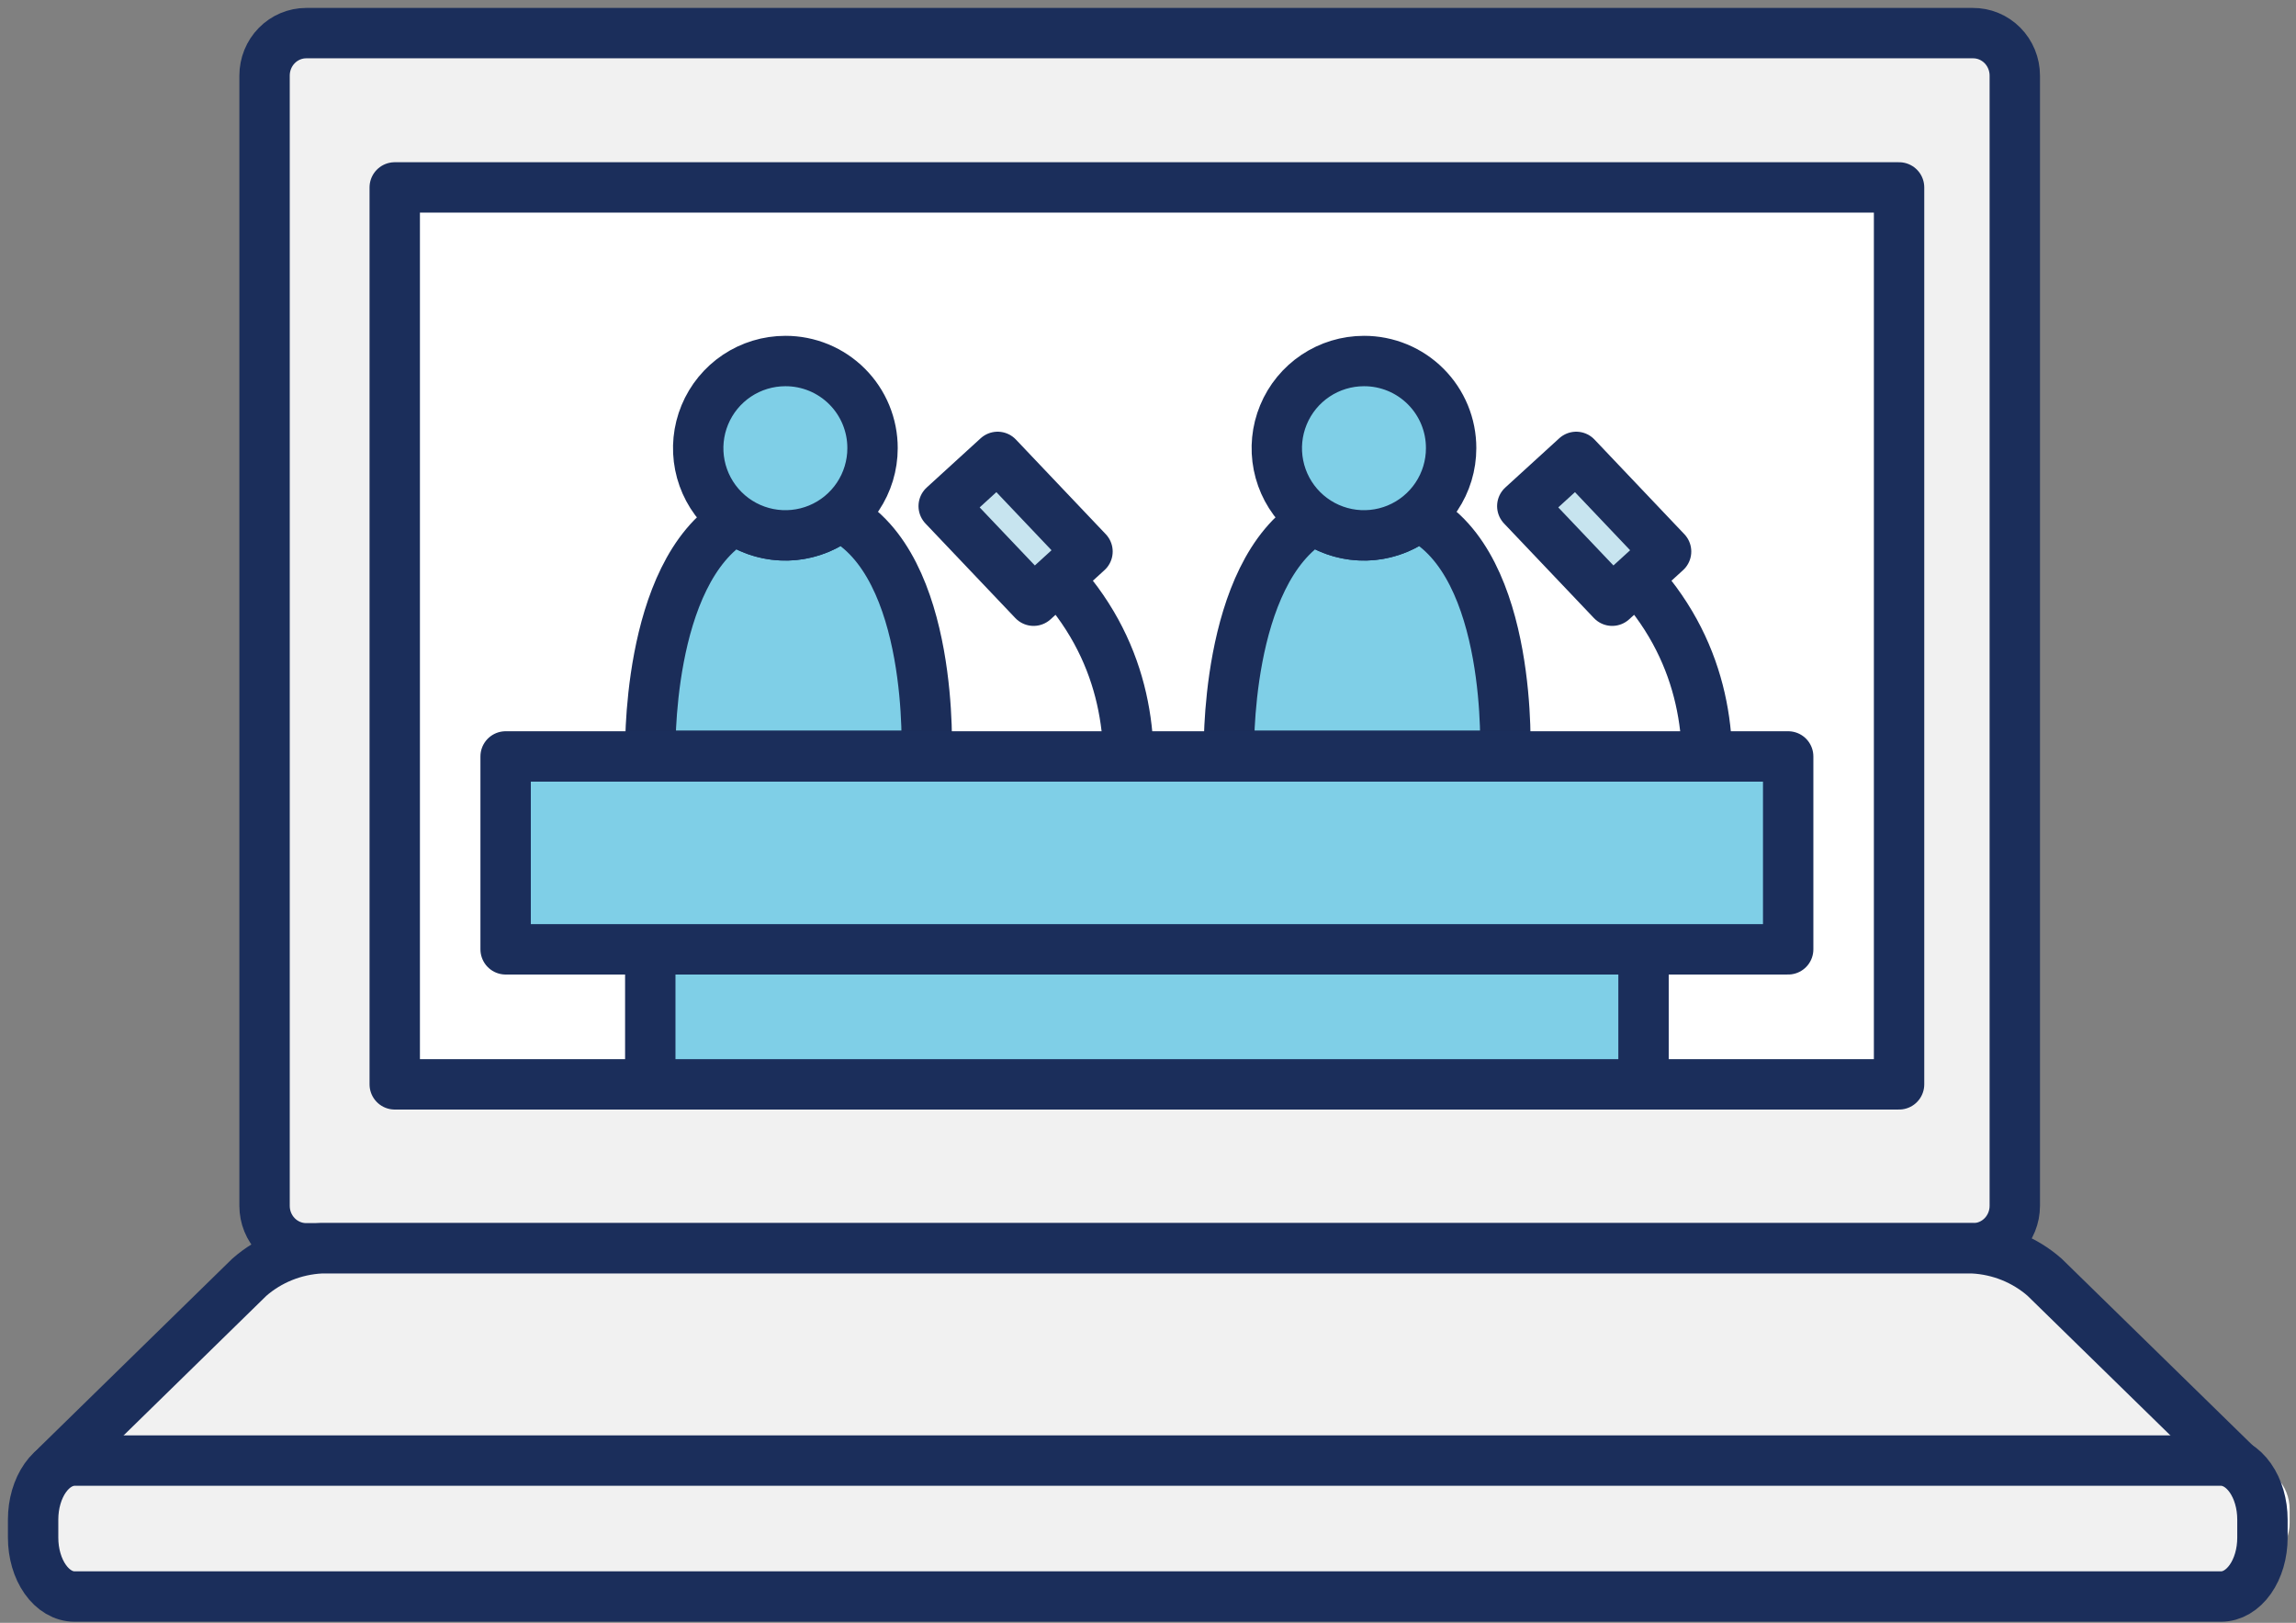 <svg width="208" height="147" viewBox="0 0 208 147" fill="none" xmlns="http://www.w3.org/2000/svg">
<rect x="0" y="0" width="208" height="147" fill="#808080" stroke="none"/>
<path d="M178.714 3H27.742C26.741 3 25.78 3.406 25.072 4.127C24.364 4.849 23.967 5.827 23.967 6.848V109.226C23.967 110.247 24.364 111.225 25.072 111.947C25.78 112.668 26.741 113.074 27.742 113.074H178.75C179.751 113.074 180.711 112.668 181.419 111.947C182.127 111.225 182.525 110.247 182.525 109.226V6.848C182.525 6.339 182.426 5.836 182.234 5.367C182.042 4.898 181.761 4.472 181.407 4.114C181.052 3.756 180.632 3.474 180.17 3.282C179.707 3.091 179.213 2.995 178.714 3Z" fill="#F1F1F1" stroke="#1B2E5B" stroke-width="4.564" stroke-miterlimit="10"/>
<path d="M100.114 113.074H178.74C181.141 113.196 183.428 114.12 185.222 115.691L202.659 132.733C204.099 134.148 203.631 135.351 201.557 135.351H6.256C4.181 135.351 3.684 134.176 5.161 132.733L22.59 115.691C24.385 114.12 26.671 113.196 29.072 113.074H100.114Z" fill="#F1F1F1" stroke="#1B2E5B" stroke-width="4.564" stroke-miterlimit="10"/>
<path d="M203.619 132.729H6.804C5.794 132.731 4.827 133.151 4.114 133.897C3.401 134.642 3 135.653 3 136.706V137.933C3 138.986 3.401 139.995 4.114 140.74C4.828 141.484 5.795 141.902 6.804 141.902H203.619C204.627 141.902 205.595 141.484 206.308 140.74C207.022 139.995 207.423 138.986 207.423 137.933V136.706C207.423 135.653 207.022 134.642 206.309 133.897C205.596 133.151 204.628 132.731 203.619 132.729Z" fill="white"/>
<path d="M201.201 132.303H6.758C5.761 132.306 4.805 132.87 4.1 133.871C3.396 134.872 3 136.228 3 137.642V139.29C3 140.703 3.396 142.058 4.101 143.057C4.806 144.057 5.761 144.618 6.758 144.618H201.201C202.198 144.618 203.154 144.057 203.859 143.057C204.564 142.058 204.96 140.703 204.96 139.29V137.642C204.96 136.228 204.564 134.872 203.859 133.871C203.155 132.87 202.199 132.306 201.201 132.303Z" fill="#F1F1F1" stroke="#1B2E5B" stroke-width="4.564" stroke-linejoin="round"/>
<path d="M172.041 16.977H35.76V98.222H172.041V16.977Z" fill="white" stroke="#1B2E5B" stroke-width="4.564" stroke-linejoin="round"/>
<path d="M148.891 79.877H58.91V98.222H148.891V79.877Z" fill="#7FCFE7" stroke="#1B2E5B" stroke-width="4.564" stroke-linecap="round" stroke-linejoin="round"/>
<path d="M83.942 68.454H58.915C58.915 68.454 58.447 51.92 66.592 47.05C67.995 48.04 69.682 48.546 71.399 48.491C73.115 48.436 74.767 47.823 76.104 46.746C84.737 51.187 83.942 68.454 83.942 68.454Z" fill="#7FCFE7" stroke="#1B2D59" stroke-width="4.564" stroke-linecap="round" stroke-linejoin="round"/>
<path d="M79.045 40.599C79.045 42.16 78.582 43.687 77.714 44.986C76.847 46.285 75.614 47.297 74.171 47.895C72.728 48.492 71.14 48.649 69.608 48.344C68.076 48.04 66.669 47.288 65.565 46.183C64.46 45.079 63.708 43.672 63.403 42.14C63.098 40.608 63.255 39.021 63.852 37.578C64.45 36.135 65.462 34.901 66.76 34.033C68.059 33.166 69.586 32.702 71.147 32.702C72.185 32.699 73.213 32.902 74.173 33.297C75.132 33.693 76.004 34.275 76.738 35.009C77.472 35.742 78.053 36.614 78.449 37.573C78.845 38.533 79.048 39.561 79.045 40.599Z" fill="#7FCFE7" stroke="#1B2D59" stroke-width="4.564" stroke-linecap="round" stroke-linejoin="round"/>
<path d="M98.85 83.569C98.85 83.569 108.414 65.489 95.418 51.932" stroke="#1B2E5B" stroke-width="4.564" stroke-linecap="round" stroke-linejoin="round"/>
<path d="M90.378 41.386L85.492 45.845L93.635 54.413L98.519 49.959L90.378 41.386Z" fill="#C7E4EF" stroke="#1B2E5B" stroke-width="4.564" stroke-linecap="round" stroke-linejoin="round"/>
<path d="M136.359 68.454H111.332C111.332 68.454 110.864 51.92 119.008 47.05C120.411 48.04 122.099 48.546 123.815 48.491C125.532 48.436 127.184 47.823 128.52 46.746C137.154 51.187 136.359 68.454 136.359 68.454Z" fill="#7FCFE7" stroke="#1B2D59" stroke-width="4.564" stroke-linecap="round" stroke-linejoin="round"/>
<path d="M131.461 40.599C131.462 42.16 130.999 43.687 130.131 44.986C129.263 46.285 128.03 47.297 126.587 47.895C125.144 48.492 123.556 48.649 122.025 48.344C120.493 48.04 119.086 47.288 117.981 46.183C116.877 45.079 116.124 43.672 115.82 42.14C115.515 40.608 115.671 39.021 116.269 37.578C116.866 36.135 117.878 34.901 119.177 34.033C120.475 33.166 122.002 32.702 123.564 32.702C124.602 32.699 125.63 32.902 126.589 33.297C127.549 33.693 128.42 34.275 129.154 35.009C129.888 35.742 130.47 36.614 130.866 37.573C131.262 38.533 131.464 39.561 131.461 40.599Z" fill="#7FCFE7" stroke="#1B2D59" stroke-width="4.564" stroke-linecap="round" stroke-linejoin="round"/>
<path d="M151.266 83.569C151.266 83.569 160.831 65.489 147.834 51.932" stroke="#1B2E5B" stroke-width="4.564" stroke-linecap="round" stroke-linejoin="round"/>
<path d="M142.794 41.386L137.908 45.845L146.051 54.413L150.935 49.959L142.794 41.386Z" fill="#C7E4EF" stroke="#1B2E5B" stroke-width="4.564" stroke-linecap="round" stroke-linejoin="round"/>
<path d="M161.995 68.52H45.806V85.992H161.995V68.52Z" fill="#7FCFE7" stroke="#1B2E5B" stroke-width="4.564" stroke-linecap="round" stroke-linejoin="round"/>
</svg>
